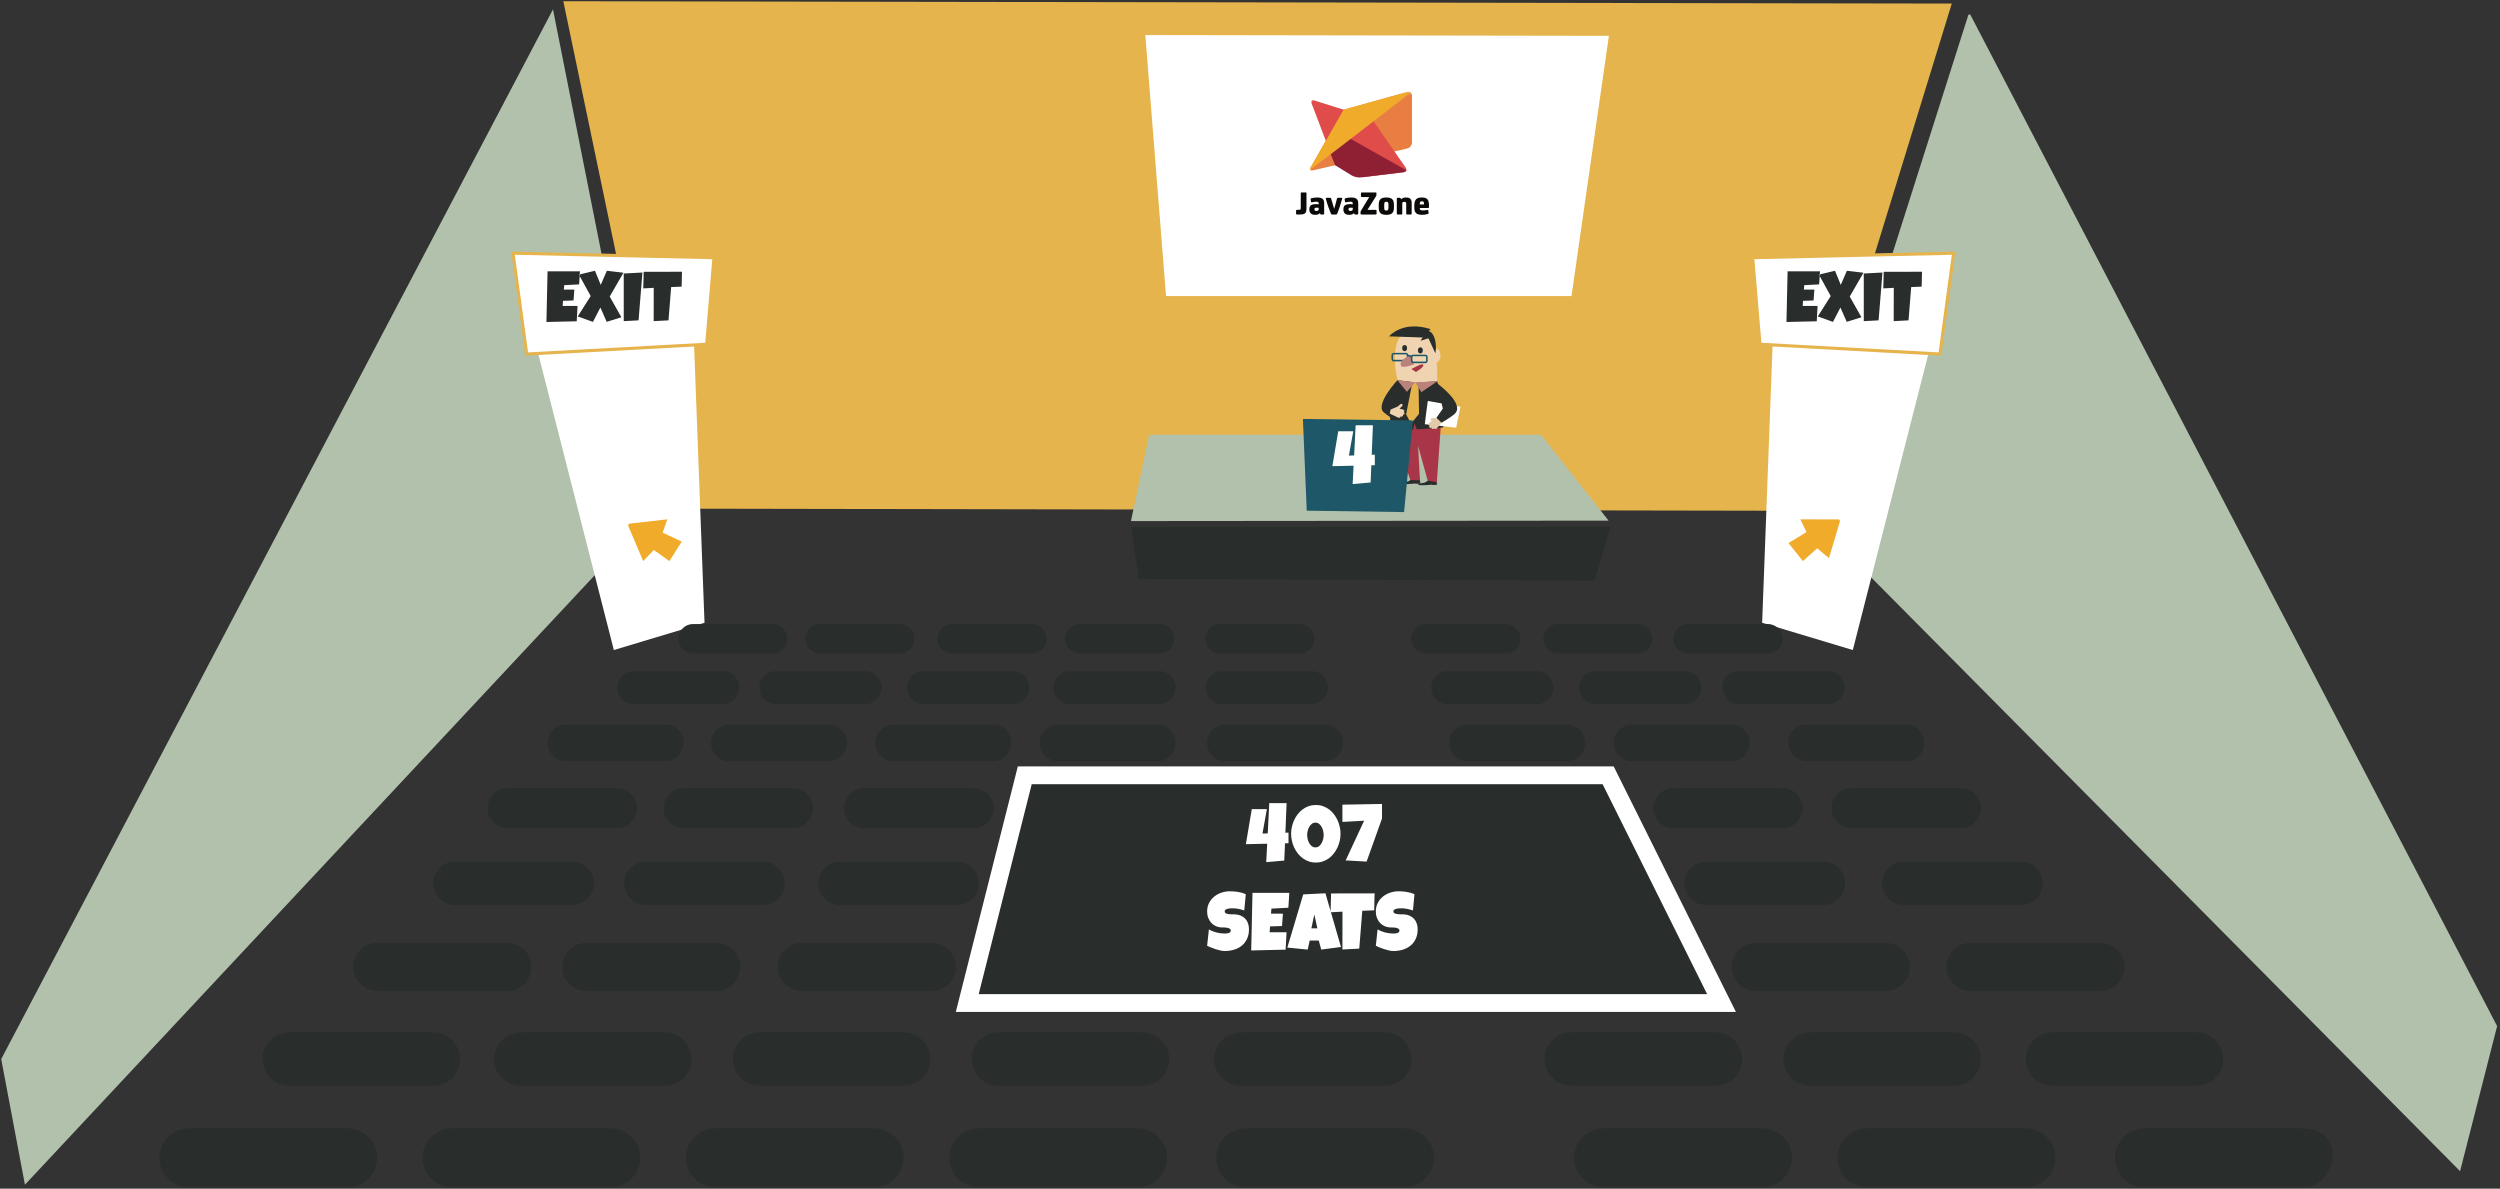 <?xml version="1.0" encoding="UTF-8" standalone="no"?>
<svg width="795px" height="378px" viewBox="0 0 795 378" version="1.1" xmlns="http://www.w3.org/2000/svg" xmlns:xlink="http://www.w3.org/1999/xlink" xmlns:sketch="http://www.bohemiancoding.com/sketch/ns">
    <rect x="0" y="0" width="795" height="378" fill="#333333" stroke="none"/>
    <!-- Generator: Sketch 3.3.3 (12072) - http://www.bohemiancoding.com/sketch -->
    <title>Salillustrasjoner</title>
    <desc>Created with Sketch.</desc>
    <defs>
        <path id="path-1" d="M0.153,39.314 L42.416,39.314 L42.416,0.199 L0.153,0.199 L0.153,39.314 Z"></path>
        <path id="path-3" d="M0.153,39.314 L42.416,39.314 L42.416,0.199 L0.153,0.199 L0.153,39.314 Z"></path>
    </defs>
    <g id="Page-4" stroke="none" stroke-width="1" fill="none" fill-rule="evenodd" sketch:type="MSPage">
        <g id="Salillustrasjoner" sketch:type="MSLayerGroup" transform="translate(-113, -36)">
            <g id="Group-521" sketch:type="MSShapeGroup">
                <path d="M113.386,372.781 L288.846,38.993 L320.651,199.106 L120.929,412.737 L113.386,372.781 Z" id="Fill-518" fill="#B2C1AC"></path>
                <path d="M292.136,36.394 L325.801,197.746 L684.068,198.426 L733.665,37.134 L292.136,36.394 Z" id="Fill-520" fill="#E5B44D"></path>
            </g>
            <g id="Group-551" sketch:type="MSShapeGroup">
                <path d="M738.9,40.853 L688.361,199.783 L895.306,408.435 L907.086,362.304 L739.637,40.81 C739.5,40.476 738.992,40.506 738.9,40.853" id="Fill-522" fill="#B2C1AC"></path>
                <path d="M478.413,174.242 L472.65,201.699 L624.524,201.564 L603.039,174.242 L478.413,174.242 Z" id="Fill-524" fill="#B2C1AC"></path>
                <path d="M472.651,203.521 L475.152,220.137 L620.083,220.645 L625.139,203.521 L472.651,203.521 Z" id="Fill-525" fill="#292D2C"></path>
                <path d="M557.625,156.605 C557.625,156.605 550.059,164.671 553.045,167.124 C556.031,169.577 556.158,169.006 556.158,169.006" id="Fill-526" fill="#292D2C"></path>
                <path d="M564.371,188.357 L561.607,188.6 C561.607,188.6 561.137,189.012 560.55,189.166 C559.963,189.32 558.521,189.257 558.669,189.688 C558.816,190.119 561.843,189.858 562.073,189.85 C562.303,189.841 563.056,189.739 563.056,189.739 L563.069,189.845 L564.63,189.804 C564.63,189.804 564.688,188.7 564.371,188.357" id="Fill-527" fill="#292D2C"></path>
                <path d="M569.673,188.73 L567.408,188.552 C567.408,188.552 566.438,189.385 565.851,189.538 C565.264,189.692 563.822,189.63 563.971,190.061 C564.117,190.491 567.144,190.231 567.375,190.222 C567.605,190.214 568.357,190.112 568.357,190.112 L568.37,190.219 L569.933,190.177 C569.933,190.177 569.99,189.072 569.673,188.73" id="Fill-528" fill="#292D2C"></path>
                <path d="M563.938,177.746 L567.007,188.825 L569.905,189.407 L571.231,170.802 L561.541,169.817 L556.039,172.034 L561.474,188.631 L564.556,188.769 L563.938,177.746 Z" id="Fill-529" fill="#A83548"></path>
                <path d="M571.92,171.937 C572.255,169.229 572.393,163.942 570.007,157.253 C566.493,147.399 557.565,157.048 557.565,157.048 C557.565,157.048 555.135,163.247 555.054,167.928 C555.018,169.989 555.22,171.763 555.458,173.103 L571.92,171.937 Z" id="Fill-530" fill="#292D2C"></path>
                <path d="M562.28,156.924 L560.145,167.763 L561.705,170.72 L564.251,167.599 L564.086,156.76 L562.28,156.924 Z" id="Fill-531" fill="#E5B44D"></path>
                <path d="M557.422,156.906 L563.323,157.644 L570.019,157.268 C570.019,157.268 571.094,139.844 562.293,140.829 C553.492,141.815 557.422,156.906 557.422,156.906" id="Fill-532" fill="#F0D4B1"></path>
                <path d="M571.067,149.041 C571.067,150.22 570.497,151.176 569.794,151.176 C569.091,151.176 568.522,150.22 568.522,149.041 C568.522,147.862 569.091,146.906 569.794,146.906 C570.497,146.906 571.067,147.862 571.067,149.041" id="Fill-533" fill="#F0D4B1"></path>
                <path d="M565.595,143.33 L554.706,142.963 C554.706,142.963 558.995,137.791 567.919,140.662" id="Fill-534" fill="#292D2C"></path>
                <path d="M556.205,148.7 C556.083,148.7 555.986,148.798 555.986,148.919 L555.986,150.205 C555.986,150.326 556.083,150.424 556.205,150.424 L560.119,150.424 C560.24,150.424 560.337,150.326 560.337,150.205 L560.337,148.919 C560.337,148.798 560.24,148.7 560.119,148.7 L556.205,148.7 Z M560.119,150.917 L556.205,150.917 C555.812,150.917 555.492,150.598 555.492,150.205 L555.492,148.919 C555.492,148.527 555.812,148.207 556.205,148.207 L560.119,148.207 C560.51,148.207 560.831,148.527 560.831,148.919 L560.831,150.205 C560.831,150.598 560.51,150.917 560.119,150.917 L560.119,150.917 Z" id="Fill-535" fill="#1D5768"></path>
                <path d="M561.528,148.987 C561.528,148.987 557.723,150.341 558.49,152.272 C558.888,153.275 562.666,151.907 562.666,151.907" id="Fill-536" fill="#BB817B"></path>
                <path d="M562.363,149.274 C562.242,149.274 562.144,149.372 562.144,149.493 L562.144,150.779 C562.144,150.9 562.242,150.998 562.363,150.998 L566.277,150.998 C566.397,150.998 566.496,150.9 566.496,150.779 L566.496,149.493 C566.496,149.372 566.397,149.274 566.277,149.274 L562.363,149.274 Z M566.277,151.491 L562.363,151.491 C561.97,151.491 561.651,151.172 561.651,150.779 L561.651,149.493 C561.651,149.101 561.97,148.781 562.363,148.781 L566.277,148.781 C566.669,148.781 566.989,149.101 566.989,149.493 L566.989,150.779 C566.989,151.172 566.669,151.491 566.277,151.491 L566.277,151.491 Z" id="Fill-537" fill="#1D5768"></path>
                <path d="M561.978,149.629 L560.5,149.219 L560.632,148.744 L562.11,149.154 L561.978,149.629 Z" id="Fill-538" fill="#1D5768"></path>
                <path d="M561.802,153.367 C561.802,153.367 565.458,151.222 565.622,152.043 C565.786,152.864 563.268,154.288 563.268,154.288" id="Fill-539" fill="#A83548"></path>
                <path d="M557.372,156.881 L560.392,160.62 L563.02,157.581 L557.372,156.881 Z" id="Fill-540" fill="#BB817B"></path>
                <path d="M563.019,157.581 L564.99,160.701 L570.082,157.253 L563.019,157.581 Z" id="Fill-541" fill="#BB817B"></path>
                <path d="M559.303,167.043 L559.288,167.039 C559.418,166.994 559.521,166.898 559.559,166.767 C559.625,166.544 559.471,166.309 559.216,166.243 L558.053,165.944 C558.1,165.898 558.145,165.835 558.215,165.773 L558.885,165.163 C559.058,165.005 559.072,164.735 558.913,164.562 C558.755,164.388 558.486,164.375 558.312,164.533 L557.514,165.26 L555.301,166.204 C555.269,166.207 555.239,166.213 555.21,166.221 L554.941,167.528 L557.609,168.797 L557.845,168.843 C558.071,168.902 558.307,168.768 558.371,168.544 C558.384,168.504 558.386,168.463 558.386,168.423 L558.569,168.471 C558.824,168.537 559.083,168.409 559.149,168.185 C559.182,168.07 559.157,167.953 559.091,167.857 C559.337,167.909 559.582,167.784 559.645,167.567 C559.711,167.343 559.558,167.109 559.303,167.043" id="Fill-542" fill="#F0D4B1"></path>
                <path d="M567.043,163.502 C567.043,163.502 566.028,170.908 566.087,170.908 C566.745,170.908 576.051,172.021 576.051,172.021 L577.436,165.354 L567.043,163.502 Z" id="Fill-543" fill="#FFFFFF"></path>
                <path d="M569.739,172.335 C569.561,172.485 569.29,172.465 569.135,172.291 C569.106,172.26 569.087,172.225 569.07,172.188 L568.925,172.31 C568.723,172.479 568.434,172.474 568.279,172.3 C568.2,172.211 568.171,172.094 568.19,171.979 C567.99,172.132 567.714,172.125 567.564,171.956 C567.409,171.782 567.448,171.504 567.65,171.335 L567.661,171.326 C567.524,171.34 567.389,171.298 567.299,171.196 C567.145,171.023 567.182,170.745 567.384,170.575 L568.305,169.806 C568.144,169.79 568.008,169.693 567.959,169.539 C567.891,169.314 568.034,169.058 568.278,168.965 L570.904,168.859 C570.934,168.847 570.963,168.84 570.993,168.835 L571.797,169.901 L569.932,172.192 L569.739,172.335 Z" id="Fill-544" fill="#E2CBA8"></path>
                <path d="M569.917,157.828 C569.917,157.828 579.066,164.443 575.584,167.609 C574.27,168.803 571.403,170.416 571.403,170.416 L569.79,168.863 L571.821,165.936 L569.917,157.828 Z" id="Fill-545" fill="#292D2C"></path>
                <path d="M562.255,173.017 L562.82,170.577 L563.602,172.757 L562.255,173.017 Z" id="Fill-546" fill="#A83548"></path>
                <path d="M560.429,146.918 C560.429,147.336 560.09,147.676 559.671,147.676 C559.253,147.676 558.914,147.336 558.914,146.918 L558.914,146.483 C558.914,146.065 559.253,145.726 559.671,145.726 C560.09,145.726 560.429,146.065 560.429,146.483 L560.429,146.918 Z" id="Fill-547" fill="#292D2C"></path>
                <path d="M565.434,147.641 C565.434,148.059 565.094,148.399 564.676,148.399 C564.258,148.399 563.918,148.059 563.918,147.641 L563.918,147.206 C563.918,146.788 564.258,146.449 564.676,146.449 C565.094,146.449 565.434,146.788 565.434,147.206 L565.434,147.641 Z" id="Fill-548" fill="#292D2C"></path>
                <path d="M569.625,146.448 C569.625,143.707 568.59,141.465 567.278,141.28 C567.028,141.057 566.859,140.949 566.859,140.949 L566.595,141.375 C566.28,141.508 565.986,141.759 565.726,142.107 L565.996,142.339 L564.746,144.355 L567.24,143.574 L569.448,148.356 C569.562,147.765 569.625,147.122 569.625,146.448" id="Fill-549" fill="#292D2C"></path>
                <path d="M528.541,198.396 L527.323,169.219 L562.283,169.702 L559.498,198.846 L528.541,198.396 Z" id="Fill-550" fill="#1D5768"></path>
            </g>
            <path d="M477.212,47.15 L624.633,47.393 L612.731,130.153 L483.8,130.153 L477.212,47.15 Z" id="Fill-553" fill="#FFFFFF" sketch:type="MSShapeGroup"></path>
            <g id="Group-557" transform="translate(525, 65)">
                <mask id="mask-2" sketch:name="Clip 556" fill="white">
                    <use xlink:href="#path-1"></use>
                </mask>
                <g id="Clip-556"></g>
                <path d="M5.576,25.164 C4.735,25.359 4.401,24.91 4.829,24.161 L15.258,5.892 L35.504,0.254 C36.336,0.022 37.01,0.535 37.01,1.398 L37.01,16.307 C37.01,17.17 36.329,18.028 35.488,18.223 L5.576,25.164 Z" id="Fill-555" fill="#E87E41" sketch:type="MSShapeGroup" mask="url(#mask-2)"></path>
            </g>
            <path d="M531.054,67.977 C530.231,67.717 529.813,68.161 530.119,68.967 L536.925,86.873 L546.355,92.341 L558.981,90.803 L559.34,90.76 C560.197,90.655 560.492,89.996 560,89.287 L549.169,73.696 L531.054,67.977 Z" id="Fill-558" fill="#DF4C49" sketch:type="MSShapeGroup"></path>
            <g id="Group-563" transform="translate(525, 65)">
                <mask id="mask-4" sketch:name="Clip 561" fill="white">
                    <use xlink:href="#path-3"></use>
                </mask>
                <g id="Clip-561"></g>
                <path d="M10.414,18.018 L12.55,23.539 L17.852,26.79 C18.588,27.241 19.879,27.524 20.736,27.422 C20.736,27.422 33.651,25.883 34.277,25.778 C34.902,25.674 35.11,25.466 35.214,25.153 L14.738,13.591 L10.414,18.018 Z" id="Fill-560" fill="#8F2034" sketch:type="MSShapeGroup" mask="url(#mask-4)"></path>
                <path d="M36.569,0.414 C34.107,2.42 4.891,24.945 4.683,24.945 C4.526,24.633 4.839,24.112 4.839,24.112 L15.251,5.892 L35.475,0.258 C35.475,0.258 36.1,0.049 36.569,0.414" id="Fill-562" fill="#F0AB2B" sketch:type="MSShapeGroup" mask="url(#mask-4)"></path>
            </g>
            <g id="Group-573" fill="#0C0A09" sketch:type="MSShapeGroup">
                <path d="M528.462,101.905 C528.462,103.033 528.386,103.565 527.919,103.891 C527.507,104.184 526.954,104.216 526.216,104.216 L525.511,104.216 C525.25,104.216 525.153,104.14 525.153,103.847 L525.153,103.109 C525.153,102.784 525.25,102.719 525.532,102.719 L526.053,102.719 C526.249,102.719 526.433,102.719 526.531,102.621 C526.639,102.513 526.639,102.372 526.639,101.851 L526.639,97.532 C526.639,97.229 526.693,97.196 527.03,97.196 L528.093,97.196 C528.429,97.196 528.462,97.229 528.462,97.532 L528.462,101.905 Z" id="Fill-564"></path>
                <path d="M532.347,102.079 C532.228,102.057 531.978,102.046 531.826,102.046 L531.707,102.046 C531.208,102.046 531.002,102.133 531.002,102.535 L531.002,102.578 C531.002,102.98 531.229,103.077 531.609,103.077 L531.685,103.077 C531.935,103.077 532.097,103.001 532.195,102.915 C532.314,102.806 532.347,102.676 532.347,102.383 L532.347,102.079 Z M532.716,103.772 C532.499,104.097 531.978,104.314 531.295,104.314 L531.132,104.314 C530.047,104.314 529.374,103.739 529.374,102.643 L529.374,102.524 C529.374,101.309 530.058,100.918 531.512,100.918 L531.588,100.918 C531.87,100.918 532.184,100.94 532.347,100.961 L532.347,100.734 C532.347,100.517 532.314,100.365 532.163,100.256 C532.032,100.169 531.87,100.137 531.512,100.137 C531.132,100.137 530.676,100.213 530.253,100.321 C529.982,100.386 529.917,100.3 529.884,100.115 L529.797,99.54 C529.786,99.464 529.776,99.366 529.776,99.323 C529.776,99.182 529.819,99.106 530.036,99.041 C530.492,98.911 531.154,98.802 531.891,98.802 C532.759,98.802 533.324,98.976 533.671,99.334 C533.953,99.627 534.083,100.05 534.083,100.69 L534.083,103.913 C534.083,104.13 533.996,104.217 533.714,104.217 L533.204,104.217 C532.955,104.217 532.868,104.162 532.803,103.967 L532.738,103.772 L532.716,103.772 Z" id="Fill-566"></path>
                <path d="M538.217,103.999 C538.152,104.14 538.065,104.216 537.837,104.216 L536.655,104.216 C536.438,104.216 536.329,104.162 536.253,103.988 C535.765,102.86 534.984,100.722 534.626,99.214 C534.571,98.986 534.68,98.899 534.929,98.899 L535.938,98.899 C536.177,98.899 536.253,98.932 536.307,99.149 C536.6,100.267 537.023,101.71 537.24,102.35 L537.284,102.35 C537.501,101.688 537.891,100.277 538.141,99.192 C538.195,98.954 538.26,98.899 538.499,98.899 L539.53,98.899 C539.779,98.899 539.877,98.986 539.812,99.214 C539.421,100.657 538.705,102.86 538.217,103.999" id="Fill-567"></path>
                <path d="M543.176,102.079 C543.057,102.057 542.807,102.046 542.655,102.046 L542.536,102.046 C542.037,102.046 541.831,102.133 541.831,102.535 L541.831,102.578 C541.831,102.98 542.058,103.077 542.438,103.077 L542.514,103.077 C542.764,103.077 542.926,103.001 543.024,102.915 C543.143,102.806 543.176,102.676 543.176,102.383 L543.176,102.079 Z M543.545,103.772 C543.328,104.097 542.807,104.314 542.124,104.314 L541.961,104.314 C540.876,104.314 540.203,103.739 540.203,102.643 L540.203,102.524 C540.203,101.309 540.887,100.918 542.341,100.918 L542.417,100.918 C542.699,100.918 543.013,100.94 543.176,100.961 L543.176,100.734 C543.176,100.517 543.143,100.365 542.992,100.256 C542.861,100.169 542.699,100.137 542.341,100.137 C541.961,100.137 541.505,100.213 541.082,100.321 C540.811,100.386 540.746,100.3 540.713,100.115 L540.626,99.54 C540.615,99.464 540.605,99.366 540.605,99.323 C540.605,99.182 540.648,99.106 540.865,99.041 C541.321,98.911 541.982,98.802 542.72,98.802 C543.588,98.802 544.153,98.976 544.5,99.334 C544.782,99.627 544.912,100.05 544.912,100.69 L544.912,103.913 C544.912,104.13 544.825,104.217 544.543,104.217 L544.033,104.217 C543.784,104.217 543.697,104.162 543.632,103.967 L543.567,103.772 L543.545,103.772 Z" id="Fill-568"></path>
                <path d="M550.37,102.74 C550.663,102.74 550.75,102.817 550.75,103.088 L550.75,103.868 C550.75,104.162 550.663,104.216 550.37,104.216 L546.062,104.216 C545.726,104.216 545.65,104.129 545.65,103.847 L545.65,103.522 C545.65,103.284 545.683,103.186 545.824,102.957 L548.406,98.671 L546.16,98.671 C545.867,98.671 545.78,98.596 545.78,98.335 L545.78,97.543 C545.78,97.261 545.867,97.197 546.16,97.197 L550.37,97.197 C550.63,97.197 550.717,97.251 550.717,97.51 L550.717,97.879 C550.717,98.108 550.674,98.237 550.5,98.519 L547.853,102.74 L550.37,102.74 Z" id="Fill-569"></path>
                <path d="M553.18,101.981 C553.18,102.458 553.213,102.643 553.375,102.806 C553.473,102.903 553.614,102.958 553.831,102.958 L553.874,102.958 C554.091,102.958 554.232,102.903 554.33,102.806 C554.493,102.643 554.525,102.458 554.525,101.981 L554.525,101.135 C554.525,100.657 554.493,100.473 554.33,100.31 C554.232,100.212 554.091,100.158 553.874,100.158 L553.831,100.158 C553.614,100.158 553.473,100.212 553.375,100.31 C553.213,100.473 553.18,100.657 553.18,101.135 L553.18,101.981 Z M556.272,101.905 C556.272,103.012 556.045,103.533 555.589,103.891 C555.274,104.14 554.688,104.314 553.918,104.314 L553.788,104.314 C553.017,104.314 552.431,104.14 552.117,103.891 C551.661,103.533 551.433,103.012 551.433,101.905 L551.433,101.211 C551.433,100.104 551.661,99.583 552.117,99.225 C552.431,98.975 553.017,98.802 553.788,98.802 L553.918,98.802 C554.688,98.802 555.274,98.975 555.589,99.225 C556.045,99.583 556.272,100.093 556.272,101.2 L556.272,101.905 Z" id="Fill-570"></path>
                <path d="M560.135,98.802 C560.775,98.802 561.231,98.954 561.513,99.247 C561.806,99.551 561.914,99.952 561.914,100.679 L561.914,103.902 C561.914,104.108 561.838,104.216 561.546,104.216 L560.547,104.216 C560.254,104.216 560.178,104.108 560.178,103.902 L560.178,100.831 C560.178,100.582 560.146,100.43 560.059,100.332 C559.972,100.234 559.799,100.191 559.582,100.191 L559.516,100.191 C559.299,100.191 559.126,100.234 559.039,100.332 C558.952,100.43 558.92,100.571 558.92,100.831 L558.92,103.902 C558.92,104.108 558.844,104.216 558.551,104.216 L557.553,104.216 C557.26,104.216 557.184,104.108 557.184,103.902 L557.184,99.204 C557.184,98.987 557.271,98.9 557.553,98.9 L558.063,98.9 C558.312,98.9 558.399,98.943 558.464,99.149 L558.529,99.355 L558.562,99.355 C558.909,98.987 559.408,98.802 560.048,98.802 L560.135,98.802 Z" id="Fill-571"></path>
                <path d="M565.691,101.026 C565.788,101.026 565.821,100.983 565.821,100.885 L565.821,100.711 C565.821,100.494 565.788,100.332 565.712,100.212 C565.615,100.071 565.452,100.017 565.213,100.017 L565.115,100.017 C564.92,100.017 564.758,100.06 564.659,100.169 C564.552,100.288 564.496,100.473 564.496,100.755 L564.496,101.026 L565.691,101.026 Z M565.625,102.914 C565.972,102.914 566.505,102.838 566.775,102.773 C566.83,102.762 566.905,102.74 566.981,102.74 C567.08,102.74 567.155,102.816 567.177,102.925 L567.264,103.467 C567.285,103.576 567.308,103.684 567.308,103.76 C567.308,103.901 567.253,103.977 567.025,104.053 C566.591,104.205 565.918,104.314 565.386,104.314 L565.181,104.314 C564.323,104.314 563.662,104.129 563.293,103.76 C562.859,103.326 562.75,102.773 562.75,101.894 L562.75,101.286 C562.75,100.201 563.033,99.615 563.402,99.29 C563.76,98.975 564.323,98.802 565.105,98.802 L565.256,98.802 C566.038,98.802 566.601,99.019 566.894,99.344 C567.274,99.767 567.415,100.353 567.415,101.286 L567.415,101.851 C567.415,102.079 567.318,102.154 567.101,102.154 L564.496,102.154 L564.496,102.241 C564.496,102.751 564.746,102.914 565.505,102.914 L565.625,102.914 Z" id="Fill-572"></path>
            </g>
            <g id="Group-583" transform="translate(276, 116)" sketch:type="MSShapeGroup">
                <path d="M450.939,29.738 L400.957,22.562 L397.361,118.037 L426.196,126.713 L450.939,29.738 Z" id="Fill-574" fill="#FFFFFF"></path>
                <path d="M394.352,1.937 L396.667,29.471 L453.912,32.587 L458.255,0.51 L394.352,1.937 Z" id="Fill-576" fill="#FFFFFF"></path>
                <path d="M394.352,1.937 L396.667,29.471 L453.912,32.587 L458.255,0.51 L394.352,1.937 L394.352,1.937 Z" id="Stroke-577" stroke="#E5B44D"></path>
                <path d="M418.613,97.49 L422.146,85.649 L421.767,85.175 L409.514,85.146 L411.45,89.203 L405.734,92.686 L410.322,98.427 L414.866,94.352 L418.613,97.49 Z" id="Fill-578" fill="#F0AB2B"></path>
                <path d="M7.458,29.738 L57.44,22.562 L61.036,118.037 L32.201,126.713 L7.458,29.738 Z" id="Fill-579" fill="#FFFFFF"></path>
                <path d="M64.045,1.937 L61.73,29.471 L4.485,32.587 L0.142,0.51 L64.045,1.937 Z" id="Fill-580" fill="#FFFFFF"></path>
                <path d="M64.045,1.937 L61.73,29.471 L4.485,32.587 L0.142,0.51 L64.045,1.937 L64.045,1.937 Z" id="Stroke-581" stroke="#E5B44D"></path>
                <path d="M41.53,98.423 L36.706,87.047 L37.029,86.534 L49.204,85.146 L47.729,89.392 L53.797,92.22 L49.874,98.435 L44.906,94.889 L41.53,98.423 Z" id="Fill-582" fill="#F0AB2B"></path>
                <path d="M21.421,6.281 C21.376,6.981 21.335,7.674 21.298,8.359 C21.261,9.044 21.212,9.736 21.153,10.436 L16.417,10.682 L16.305,12.089 L19.634,12.089 L19.388,15.552 L16.037,15.664 L15.925,17.295 L18.695,17.295 L20.661,17.295 C20.617,18.114 20.57,18.927 20.522,19.735 C20.473,20.543 20.43,21.353 20.393,22.165 L10.765,22.388 L11.122,6.281 L21.421,6.281 Z M35.249,6.728 L30.893,14.301 L34.601,20.891 L29.932,22.343 L27.922,17.786 L25.554,22.366 L20.728,20.623 L24.839,14.145 L21.086,7.331 L26.201,6.102 L28.033,10.593 L29.977,6.102 L35.249,6.728 Z M41.292,6.661 L40.063,21.874 L35.35,22.12 L35.35,6.974 L41.292,6.661 Z M53.869,6.415 L53.757,11.151 L50.429,11.285 L49.58,21.874 L44.866,22.12 L44.889,11.531 L41.56,11.71 L41.694,6.438 L53.869,6.415 Z" id="EXIT" fill="#292D2C"></path>
                <path d="M415.752,6.281 C415.707,6.981 415.667,7.674 415.629,8.359 C415.592,9.044 415.544,9.736 415.484,10.436 L410.748,10.682 L410.636,12.089 L413.965,12.089 L413.719,15.552 L410.368,15.664 L410.257,17.295 L413.027,17.295 L414.993,17.295 C414.948,18.114 414.901,18.927 414.853,19.735 C414.805,20.543 414.762,21.353 414.725,22.165 L405.096,22.388 L405.454,6.281 L415.752,6.281 Z M429.58,6.728 L425.224,14.301 L428.932,20.891 L424.264,22.343 L422.253,17.786 L419.885,22.366 L415.06,20.623 L419.17,14.145 L415.417,7.331 L420.533,6.102 L422.365,10.593 L424.308,6.102 L429.58,6.728 Z M435.623,6.661 L434.394,21.874 L429.681,22.12 L429.681,6.974 L435.623,6.661 Z M448.2,6.415 L448.089,11.151 L444.76,11.285 L443.911,21.874 L439.197,22.12 L439.22,11.531 L435.891,11.71 L436.025,6.438 L448.2,6.415 Z" id="EXIT" fill="#292D2C"></path>
            </g>
            <g id="Group-649" fill="#292D2C" sketch:type="MSShapeGroup">
                <path d="M307.246,413.535 L256.689,413.535 C251.526,413.535 247.34,409.349 247.34,404.186 L247.34,404.186 C247.34,399.022 251.526,394.836 256.689,394.836 L307.246,394.836 C312.409,394.836 316.595,399.022 316.595,404.186 L316.595,404.186 C316.595,409.349 312.409,413.535 307.246,413.535" id="Fill-584"></path>
                <path d="M391.014,413.535 L340.457,413.535 C335.294,413.535 331.108,409.349 331.108,404.186 L331.108,404.186 C331.108,399.022 335.294,394.836 340.457,394.836 L391.014,394.836 C396.178,394.836 400.363,399.022 400.363,404.186 L400.363,404.186 C400.363,409.349 396.178,413.535 391.014,413.535" id="Fill-586"></path>
                <path d="M474.782,413.535 L424.225,413.535 C419.061,413.535 414.876,409.349 414.876,404.186 L414.876,404.186 C414.876,399.022 419.061,394.836 424.225,394.836 L474.782,394.836 C479.945,394.836 484.131,399.022 484.131,404.186 L484.131,404.186 C484.131,409.349 479.945,413.535 474.782,413.535" id="Fill-587"></path>
                <path d="M559.654,413.535 L509.097,413.535 C503.934,413.535 499.748,409.349 499.748,404.186 L499.748,404.186 C499.748,399.022 503.934,394.836 509.097,394.836 L559.654,394.836 C564.818,394.836 569.003,399.022 569.003,404.186 L569.003,404.186 C569.003,409.349 564.818,413.535 559.654,413.535" id="Fill-588"></path>
                <path d="M673.48,413.535 L622.923,413.535 C617.759,413.535 613.574,409.349 613.574,404.186 L613.574,404.186 C613.574,399.022 617.759,394.836 622.923,394.836 L673.48,394.836 C678.644,394.836 682.829,399.022 682.829,404.186 L682.829,404.186 C682.829,409.349 678.644,413.535 673.48,413.535" id="Fill-589"></path>
                <path d="M757.248,413.535 L706.691,413.535 C701.528,413.535 697.342,409.349 697.342,404.186 L697.342,404.186 C697.342,399.022 701.528,394.836 706.691,394.836 L757.248,394.836 C762.412,394.836 766.597,399.022 766.597,404.186 L766.597,404.186 C766.597,409.349 762.412,413.535 757.248,413.535" id="Fill-590"></path>
                <path d="M324.424,381.258 L278.583,381.258 C273.902,381.258 270.106,377.463 270.106,372.781 L270.106,372.781 C270.106,368.099 273.902,364.304 278.583,364.304 L324.424,364.304 C329.106,364.304 332.901,368.099 332.901,372.781 L332.901,372.781 C332.901,377.463 329.106,381.258 324.424,381.258" id="Fill-591"></path>
                <path d="M400.377,381.258 L354.536,381.258 C349.856,381.258 346.06,377.463 346.06,372.781 L346.06,372.781 C346.06,368.099 349.856,364.304 354.536,364.304 L400.377,364.304 C405.06,364.304 408.854,368.099 408.854,372.781 L408.854,372.781 C408.854,377.463 405.06,381.258 400.377,381.258" id="Fill-592"></path>
                <path d="M476.331,381.258 L430.49,381.258 C425.808,381.258 422.013,377.463 422.013,372.781 L422.013,372.781 C422.013,368.099 425.808,364.304 430.49,364.304 L476.331,364.304 C481.013,364.304 484.808,368.099 484.808,372.781 L484.808,372.781 C484.808,377.463 481.013,381.258 476.331,381.258" id="Fill-593"></path>
                <path d="M553.388,381.258 L507.547,381.258 C502.866,381.258 499.07,377.463 499.07,372.781 L499.07,372.781 C499.07,368.099 502.866,364.304 507.547,364.304 L553.388,364.304 C558.07,364.304 561.865,368.099 561.865,372.781 L561.865,372.781 C561.865,377.463 558.07,381.258 553.388,381.258" id="Fill-594"></path>
                <path d="M658.488,381.258 L612.647,381.258 C607.966,381.258 604.17,377.463 604.17,372.781 L604.17,372.781 C604.17,368.099 607.966,364.304 612.647,364.304 L658.488,364.304 C663.17,364.304 666.965,368.099 666.965,372.781 L666.965,372.781 C666.965,377.463 663.17,381.258 658.488,381.258" id="Fill-595"></path>
                <path d="M734.441,381.258 L688.6,381.258 C683.918,381.258 680.123,377.463 680.123,372.781 L680.123,372.781 C680.123,368.099 683.918,364.304 688.6,364.304 L734.441,364.304 C739.123,364.304 742.918,368.099 742.918,372.781 L742.918,372.781 C742.918,377.463 739.123,381.258 734.441,381.258" id="Fill-596"></path>
                <path d="M340.796,351.123 L299.45,351.123 C295.227,351.123 291.804,347.7 291.804,343.477 L291.804,343.477 C291.804,339.254 295.227,335.831 299.45,335.831 L340.796,335.831 C345.019,335.831 348.442,339.254 348.442,343.477 L348.442,343.477 C348.442,347.7 345.019,351.123 340.796,351.123" id="Fill-597"></path>
                <path d="M409.301,351.123 L367.955,351.123 C363.732,351.123 360.309,347.7 360.309,343.477 L360.309,343.477 C360.309,339.254 363.732,335.831 367.955,335.831 L409.301,335.831 C413.524,335.831 416.947,339.254 416.947,343.477 L416.947,343.477 C416.947,347.7 413.524,351.123 409.301,351.123" id="Fill-598"></path>
                <path d="M477.807,351.123 L436.461,351.123 C432.238,351.123 428.815,347.7 428.815,343.477 L428.815,343.477 C428.815,339.254 432.238,335.831 436.461,335.831 L477.807,335.831 C482.03,335.831 485.453,339.254 485.453,343.477 L485.453,343.477 C485.453,347.7 482.03,351.123 477.807,351.123" id="Fill-599"></path>
                <path d="M547.417,351.123 L506.071,351.123 C501.848,351.123 498.425,347.7 498.425,343.477 L498.425,343.477 C498.425,339.254 501.848,335.831 506.071,335.831 L547.417,335.831 C551.64,335.831 555.063,339.254 555.063,343.477 L555.063,343.477 C555.063,347.7 551.64,351.123 547.417,351.123" id="Fill-600"></path>
                <path d="M644.157,351.123 L602.811,351.123 C598.588,351.123 595.165,347.7 595.165,343.477 L595.165,343.477 C595.165,339.254 598.588,335.831 602.811,335.831 L644.157,335.831 C648.38,335.831 651.803,339.254 651.803,343.477 L651.803,343.477 C651.803,347.7 648.38,351.123 644.157,351.123" id="Fill-601"></path>
                <path d="M712.663,351.123 L671.317,351.123 C667.094,351.123 663.671,347.7 663.671,343.477 L663.671,343.477 C663.671,339.254 667.094,335.831 671.317,335.831 L712.663,335.831 C716.886,335.831 720.309,339.254 720.309,343.477 L720.309,343.477 C720.309,347.7 716.886,351.123 712.663,351.123" id="Fill-602"></path>
                <path d="M365.118,299.416 L330.45,299.416 C326.909,299.416 324.039,296.546 324.039,293.005 L324.039,293.005 C324.039,289.464 326.909,286.594 330.45,286.594 L365.118,286.594 C368.659,286.594 371.529,289.464 371.529,293.005 L371.529,293.005 C371.529,296.546 368.659,299.416 365.118,299.416" id="Fill-603"></path>
                <path d="M422.559,299.416 L387.891,299.416 C384.35,299.416 381.48,296.546 381.48,293.005 L381.48,293.005 C381.48,289.464 384.35,286.594 387.891,286.594 L422.559,286.594 C426.1,286.594 428.97,289.464 428.97,293.005 L428.97,293.005 C428.97,296.546 426.1,299.416 422.559,299.416" id="Fill-604"></path>
                <path d="M480.001,299.416 L445.333,299.416 C441.792,299.416 438.922,296.546 438.922,293.005 L438.922,293.005 C438.922,289.464 441.792,286.594 445.333,286.594 L480.001,286.594 C483.542,286.594 486.412,289.464 486.412,293.005 L486.412,293.005 C486.412,296.546 483.542,299.416 480.001,299.416" id="Fill-605"></path>
                <path d="M538.546,299.416 L503.878,299.416 C500.337,299.416 497.467,296.546 497.467,293.005 L497.467,293.005 C497.467,289.464 500.337,286.594 503.878,286.594 L538.546,286.594 C542.087,286.594 544.957,289.464 544.957,293.005 L544.957,293.005 C544.957,296.546 542.087,299.416 538.546,299.416" id="Fill-606"></path>
                <path d="M622.397,299.416 L587.729,299.416 C584.188,299.416 581.318,296.546 581.318,293.005 L581.318,293.005 C581.318,289.464 584.188,286.594 587.729,286.594 L622.397,286.594 C625.938,286.594 628.808,289.464 628.808,293.005 L628.808,293.005 C628.808,296.546 625.938,299.416 622.397,299.416" id="Fill-607"></path>
                <path d="M679.838,299.416 L645.17,299.416 C641.629,299.416 638.759,296.546 638.759,293.005 L638.759,293.005 C638.759,289.464 641.629,286.594 645.17,286.594 L679.838,286.594 C683.379,286.594 686.249,289.464 686.249,293.005 L686.249,293.005 C686.249,296.546 683.379,299.416 679.838,299.416" id="Fill-608"></path>
                <path d="M355.642,323.795 L318.372,323.795 C314.566,323.795 311.48,320.709 311.48,316.903 L311.48,316.903 C311.48,313.096 314.566,310.011 318.372,310.011 L355.642,310.011 C359.448,310.011 362.534,313.096 362.534,316.903 L362.534,316.903 C362.534,320.709 359.448,323.795 355.642,323.795" id="Fill-609"></path>
                <path d="M417.394,323.795 L380.124,323.795 C376.318,323.795 373.232,320.709 373.232,316.903 L373.232,316.903 C373.232,313.096 376.318,310.011 380.124,310.011 L417.394,310.011 C421.2,310.011 424.286,313.096 424.286,316.903 L424.286,316.903 C424.286,320.709 421.2,323.795 417.394,323.795" id="Fill-610"></path>
                <path d="M479.146,323.795 L441.876,323.795 C438.07,323.795 434.984,320.709 434.984,316.903 L434.984,316.903 C434.984,313.096 438.07,310.011 441.876,310.011 L479.146,310.011 C482.952,310.011 486.038,313.096 486.038,316.903 L486.038,316.903 C486.038,320.709 482.952,323.795 479.146,323.795" id="Fill-611"></path>
                <path d="M542.002,323.795 L504.732,323.795 C500.926,323.795 497.84,320.709 497.84,316.903 L497.84,316.903 C497.84,313.096 500.926,310.011 504.732,310.011 L542.002,310.011 C545.808,310.011 548.894,313.096 548.894,316.903 L548.894,316.903 C548.894,320.709 545.808,323.795 542.002,323.795" id="Fill-612"></path>
                <path d="M631.076,323.795 L593.806,323.795 C590,323.795 586.914,320.709 586.914,316.903 L586.914,316.903 C586.914,313.096 590,310.011 593.806,310.011 L631.076,310.011 C634.882,310.011 637.968,313.096 637.968,316.903 L637.968,316.903 C637.968,320.709 634.882,323.795 631.076,323.795" id="Fill-613"></path>
                <path d="M692.828,323.795 L655.558,323.795 C651.752,323.795 648.666,320.709 648.666,316.903 L648.666,316.903 C648.666,313.096 651.752,310.011 655.558,310.011 L692.828,310.011 C696.634,310.011 699.72,313.096 699.72,316.903 L699.72,316.903 C699.72,320.709 696.634,323.795 692.828,323.795" id="Fill-614"></path>
                <path d="M388.081,259.905 L359.718,259.905 C356.821,259.905 354.473,257.557 354.473,254.66 L354.473,254.66 C354.473,251.763 356.821,249.415 359.718,249.415 L388.081,249.415 C390.978,249.415 393.326,251.763 393.326,254.66 L393.326,254.66 C393.326,257.557 390.978,259.905 388.081,259.905" id="Fill-615"></path>
                <path d="M435.076,259.905 L406.713,259.905 C403.816,259.905 401.468,257.557 401.468,254.66 L401.468,254.66 C401.468,251.763 403.816,249.415 406.713,249.415 L435.076,249.415 C437.973,249.415 440.321,251.763 440.321,254.66 L440.321,254.66 C440.321,257.557 437.973,259.905 435.076,259.905" id="Fill-616"></path>
                <path d="M601.751,259.905 L573.389,259.905 C570.491,259.905 568.144,257.557 568.144,254.66 L568.144,254.66 C568.144,251.763 570.491,249.415 573.389,249.415 L601.751,249.415 C604.649,249.415 606.996,251.763 606.996,254.66 L606.996,254.66 C606.996,257.557 604.649,259.905 601.751,259.905" id="Fill-617"></path>
                <path d="M648.747,259.905 L620.384,259.905 C617.487,259.905 615.139,257.557 615.139,254.66 L615.139,254.66 C615.139,251.763 617.487,249.415 620.384,249.415 L648.747,249.415 C651.644,249.415 653.992,251.763 653.992,254.66 L653.992,254.66 C653.992,257.557 651.644,259.905 648.747,259.905" id="Fill-618"></path>
                <path d="M376.486,278.07 L344.939,278.07 C341.717,278.07 339.105,275.458 339.105,272.236 L339.105,272.236 C339.105,269.014 341.717,266.402 344.939,266.402 L376.486,266.402 C379.708,266.402 382.32,269.014 382.32,272.236 L382.32,272.236 C382.32,275.458 379.708,278.07 376.486,278.07" id="Fill-619"></path>
                <path d="M428.756,278.07 L397.209,278.07 C393.987,278.07 391.375,275.458 391.375,272.236 L391.375,272.236 C391.375,269.014 393.987,266.402 397.209,266.402 L428.756,266.402 C431.978,266.402 434.59,269.014 434.59,272.236 L434.59,272.236 C434.59,275.458 431.978,278.07 428.756,278.07" id="Fill-620"></path>
                <path d="M481.026,278.07 L449.479,278.07 C446.257,278.07 443.645,275.458 443.645,272.236 L443.645,272.236 C443.645,269.014 446.257,266.402 449.479,266.402 L481.026,266.402 C484.248,266.402 486.86,269.014 486.86,272.236 L486.86,272.236 C486.86,275.458 484.248,278.07 481.026,278.07" id="Fill-621"></path>
                <path d="M481.615,259.905 L453.248,259.905 C450.351,259.905 448.003,257.557 448.003,254.661 L448.003,254.658 C448.003,251.762 450.351,249.414 453.248,249.414 L481.615,249.414 C484.512,249.414 486.86,251.762 486.86,254.658 L486.86,254.661 C486.86,257.557 484.512,259.905 481.615,259.905" id="Fill-622"></path>
                <path d="M481.735,243.823 L456.38,243.823 C453.796,243.823 451.702,241.729 451.702,239.146 L451.702,239.129 C451.702,236.546 453.796,234.452 456.38,234.452 L481.735,234.452 C484.317,234.452 486.411,236.546 486.411,239.129 L486.411,239.146 C486.411,241.729 484.317,243.823 481.735,243.823" id="Fill-623"></path>
                <path d="M530.045,259.905 L501.677,259.905 C498.781,259.905 496.433,257.557 496.433,254.661 L496.433,254.658 C496.433,251.762 498.781,249.414 501.677,249.414 L530.045,249.414 C532.941,249.414 535.289,251.762 535.289,254.658 L535.289,254.661 C535.289,257.557 532.941,259.905 530.045,259.905" id="Fill-624"></path>
                <path d="M526.321,243.823 L500.966,243.823 C498.383,243.823 496.289,241.729 496.289,239.146 L496.289,239.129 C496.289,236.546 498.383,234.452 500.966,234.452 L526.321,234.452 C528.904,234.452 530.998,236.546 530.998,239.129 L530.998,239.146 C530.998,241.729 528.904,243.823 526.321,243.823" id="Fill-625"></path>
                <path d="M534.216,278.07 L502.668,278.07 C499.447,278.07 496.834,275.458 496.834,272.236 L496.834,272.236 C496.834,269.014 499.447,266.402 502.668,266.402 L534.216,266.402 C537.438,266.402 540.049,269.014 540.049,272.236 L540.049,272.236 C540.049,275.458 537.438,278.07 534.216,278.07" id="Fill-626"></path>
                <path d="M611.255,278.07 L579.708,278.07 C576.486,278.07 573.874,275.458 573.874,272.236 L573.874,272.236 C573.874,269.014 576.486,266.402 579.708,266.402 L611.255,266.402 C614.477,266.402 617.089,269.014 617.089,272.236 L617.089,272.236 C617.089,275.458 614.477,278.07 611.255,278.07" id="Fill-627"></path>
                <path d="M663.525,278.07 L631.978,278.07 C628.756,278.07 626.144,275.458 626.144,272.236 L626.144,272.236 C626.144,269.014 628.756,266.402 631.978,266.402 L663.525,266.402 C666.747,266.402 669.359,269.014 669.359,272.236 L669.359,272.236 C669.359,275.458 666.747,278.07 663.525,278.07" id="Fill-628"></path>
                <path d="M399.105,243.823 L373.768,243.823 C371.181,243.823 369.083,241.725 369.083,239.138 L369.083,239.138 C369.083,236.55 371.181,234.452 373.768,234.452 L399.105,234.452 C401.693,234.452 403.79,236.55 403.79,239.138 L403.79,239.138 C403.79,241.725 401.693,243.823 399.105,243.823" id="Fill-629"></path>
                <path d="M223.578,413.535 L173.021,413.535 C167.857,413.535 163.672,409.349 163.672,404.186 L163.672,404.186 C163.672,399.022 167.857,394.836 173.021,394.836 L223.578,394.836 C228.741,394.836 232.927,399.022 232.927,404.186 L232.927,404.186 C232.927,409.349 228.741,413.535 223.578,413.535" id="Fill-630"></path>
                <path d="M250.81,381.258 L204.969,381.258 C200.288,381.258 196.492,377.463 196.492,372.781 L196.492,372.781 C196.492,368.099 200.288,364.304 204.969,364.304 L250.81,364.304 C255.492,364.304 259.287,368.099 259.287,372.781 L259.287,372.781 C259.287,377.463 255.492,381.258 250.81,381.258" id="Fill-631"></path>
                <path d="M274.322,351.123 L232.976,351.123 C228.753,351.123 225.33,347.7 225.33,343.477 L225.33,343.477 C225.33,339.254 228.753,335.831 232.976,335.831 L274.322,335.831 C278.545,335.831 281.968,339.254 281.968,343.477 L281.968,343.477 C281.968,347.7 278.545,351.123 274.322,351.123" id="Fill-632"></path>
                <path d="M309.138,299.416 L274.47,299.416 C270.929,299.416 268.059,296.546 268.059,293.005 L268.059,293.005 C268.059,289.464 270.929,286.594 274.47,286.594 L309.138,286.594 C312.679,286.594 315.549,289.464 315.549,293.005 L315.549,293.005 C315.549,296.546 312.679,299.416 309.138,299.416" id="Fill-633"></path>
                <path d="M294.968,323.795 L257.698,323.795 C253.892,323.795 250.806,320.709 250.806,316.903 L250.806,316.903 C250.806,313.096 253.892,310.011 257.698,310.011 L294.968,310.011 C298.774,310.011 301.86,313.096 301.86,316.903 L301.86,316.903 C301.86,320.709 298.774,323.795 294.968,323.795" id="Fill-634"></path>
                <path d="M342.888,259.905 L314.525,259.905 C311.628,259.905 309.28,257.557 309.28,254.66 L309.28,254.66 C309.28,251.763 311.628,249.415 314.525,249.415 L342.888,249.415 C345.785,249.415 348.133,251.763 348.133,254.66 L348.133,254.66 C348.133,257.557 345.785,259.905 342.888,259.905" id="Fill-635"></path>
                <path d="M324.533,278.07 L292.986,278.07 C289.764,278.07 287.152,275.458 287.152,272.236 L287.152,272.236 C287.152,269.014 289.764,266.402 292.986,266.402 L324.533,266.402 C327.755,266.402 330.367,269.014 330.367,272.236 L330.367,272.236 C330.367,275.458 327.755,278.07 324.533,278.07" id="Fill-636"></path>
                <path d="M358.728,243.823 L333.391,243.823 C330.804,243.823 328.706,241.725 328.706,239.138 L328.706,239.138 C328.706,236.55 330.804,234.452 333.391,234.452 L358.728,234.452 C361.316,234.452 363.413,236.55 363.413,239.138 L363.413,239.138 C363.413,241.725 361.316,243.823 358.728,243.823" id="Fill-637"></path>
                <path d="M441.085,243.823 L415.748,243.823 C413.161,243.823 411.063,241.725 411.063,239.138 L411.063,239.138 C411.063,236.55 413.161,234.452 415.748,234.452 L441.085,234.452 C443.673,234.452 445.77,236.55 445.77,239.138 L445.77,239.138 C445.77,241.725 443.673,243.823 441.085,243.823" id="Fill-638"></path>
                <path d="M591.804,243.823 L566.467,243.823 C563.88,243.823 561.782,241.725 561.782,239.138 L561.782,239.138 C561.782,236.55 563.88,234.452 566.467,234.452 L591.804,234.452 C594.392,234.452 596.489,236.55 596.489,239.138 L596.489,239.138 C596.489,241.725 594.392,243.823 591.804,243.823" id="Fill-639"></path>
                <path d="M633.784,243.823 L608.447,243.823 C605.86,243.823 603.762,241.725 603.762,239.138 L603.762,239.138 C603.762,236.55 605.86,234.452 608.447,234.452 L633.784,234.452 C636.372,234.452 638.469,236.55 638.469,239.138 L638.469,239.138 C638.469,241.725 636.372,243.823 633.784,243.823" id="Fill-640"></path>
                <path d="M845.476,413.535 L794.919,413.535 C789.755,413.535 785.57,409.349 785.57,404.186 L785.57,404.186 C785.57,399.022 789.755,394.836 794.919,394.836 L845.476,394.836 C850.64,394.836 854.825,398.022 854.825,403.186 L854.825,403.186 C854.825,408.349 850.64,413.535 845.476,413.535" id="Fill-641"></path>
                <path d="M811.527,381.258 L765.686,381.258 C761.005,381.258 757.209,377.463 757.209,372.781 L757.209,372.781 C757.209,368.099 761.005,364.304 765.686,364.304 L811.527,364.304 C816.209,364.304 820.004,368.099 820.004,372.781 L820.004,372.781 C820.004,377.463 816.209,381.258 811.527,381.258" id="Fill-642"></path>
                <path d="M780.961,351.123 L739.615,351.123 C735.392,351.123 731.969,347.7 731.969,343.477 L731.969,343.477 C731.969,339.254 735.392,335.831 739.615,335.831 L780.961,335.831 C785.184,335.831 788.607,339.254 788.607,343.477 L788.607,343.477 C788.607,347.7 785.184,351.123 780.961,351.123" id="Fill-643"></path>
                <path d="M736.507,299.416 L701.839,299.416 C698.298,299.416 695.428,296.546 695.428,293.005 L695.428,293.005 C695.428,289.464 698.298,286.594 701.839,286.594 L736.507,286.594 C740.048,286.594 742.918,289.464 742.918,293.005 L742.918,293.005 C742.918,296.546 740.048,299.416 736.507,299.416" id="Fill-644"></path>
                <path d="M755.683,323.795 L718.413,323.795 C714.607,323.795 711.521,320.709 711.521,316.903 L711.521,316.903 C711.521,313.096 714.607,310.011 718.413,310.011 L755.683,310.011 C759.489,310.011 762.575,313.096 762.575,316.903 L762.575,316.903 C762.575,320.709 759.489,323.795 755.683,323.795" id="Fill-645"></path>
                <path d="M694.305,259.905 L665.942,259.905 C663.045,259.905 660.697,257.557 660.697,254.66 L660.697,254.66 C660.697,251.763 663.045,249.415 665.942,249.415 L694.305,249.415 C697.202,249.415 699.55,251.763 699.55,254.66 L699.55,254.66 C699.55,257.557 697.202,259.905 694.305,259.905" id="Fill-646"></path>
                <path d="M719.104,278.07 L687.557,278.07 C684.335,278.07 681.722,275.458 681.722,272.236 L681.722,272.236 C681.722,269.014 684.335,266.402 687.557,266.402 L719.104,266.402 C722.326,266.402 724.938,269.014 724.938,272.236 L724.938,272.236 C724.938,275.458 722.326,278.07 719.104,278.07" id="Fill-647"></path>
                <path d="M675.173,243.823 L649.836,243.823 C647.249,243.823 645.15,241.725 645.15,239.138 C645.15,236.55 647.249,234.452 649.836,234.452 L675.173,234.452 C677.76,234.452 679.857,236.55 679.857,239.138 C679.857,241.725 677.76,243.823 675.173,243.823" id="Fill-648"></path>
            </g>
            <g id="Group-653" transform="translate(416, 279)" sketch:type="MSShapeGroup">
                <path d="M4.587,75.963 L22.88,3.541 L208.39,3.541 L244.445,75.963 L4.587,75.963 Z" id="Fill-650" fill="#292D2C"></path>
                <path d="M210.145,0.706 L20.673,0.706 L0.948,78.797 L249.024,78.797 L210.145,0.706 Z M206.634,6.375 L239.868,73.128 L8.227,73.128 L25.088,6.375 L206.634,6.375 Z" id="Fill-652" fill="#FFFFFF"></path>
                <path d="M106.746,25.148 L105.629,25.174 L105.4,30.658 L99.662,31.166 L99.967,25.301 L93.188,25.453 L95.066,14.307 L99.865,14.307 L98.469,22.076 L100.145,22.025 L100.627,12.402 L106.137,12.402 L105.756,21.822 L106.746,21.771 L106.746,25.148 Z M123.288,22.152 C123.288,22.897 123.206,23.638 123.041,24.374 C122.875,25.11 122.636,25.817 122.323,26.494 C122.01,27.171 121.627,27.802 121.174,28.386 C120.722,28.97 120.203,29.478 119.619,29.909 C119.035,30.341 118.394,30.679 117.696,30.925 C116.998,31.17 116.246,31.293 115.442,31.293 C114.63,31.293 113.872,31.17 113.17,30.925 C112.467,30.679 111.826,30.341 111.247,29.909 C110.667,29.478 110.148,28.97 109.691,28.386 C109.234,27.802 108.849,27.171 108.536,26.494 C108.223,25.817 107.984,25.108 107.819,24.368 C107.654,23.627 107.571,22.889 107.571,22.152 C107.571,21.416 107.654,20.675 107.819,19.931 C107.984,19.186 108.223,18.475 108.536,17.798 C108.849,17.121 109.234,16.488 109.691,15.9 C110.148,15.312 110.667,14.802 111.247,14.37 C111.826,13.938 112.47,13.6 113.176,13.355 C113.883,13.109 114.638,12.986 115.442,12.986 C116.246,12.986 116.998,13.109 117.696,13.355 C118.394,13.6 119.035,13.938 119.619,14.37 C120.203,14.802 120.722,15.312 121.174,15.9 C121.627,16.488 122.01,17.121 122.323,17.798 C122.636,18.475 122.875,19.186 123.041,19.931 C123.206,20.675 123.288,21.416 123.288,22.152 L123.288,22.152 Z M117.931,22.533 C117.931,22.161 117.88,21.746 117.778,21.289 C117.677,20.832 117.52,20.405 117.309,20.007 C117.097,19.609 116.826,19.275 116.496,19.004 C116.166,18.733 115.772,18.598 115.315,18.598 C114.85,18.598 114.452,18.733 114.122,19.004 C113.792,19.275 113.519,19.609 113.303,20.007 C113.087,20.405 112.929,20.832 112.827,21.289 C112.726,21.746 112.675,22.161 112.675,22.533 C112.675,22.906 112.726,23.32 112.827,23.777 C112.929,24.234 113.087,24.662 113.303,25.06 C113.519,25.457 113.792,25.792 114.122,26.063 C114.452,26.333 114.85,26.469 115.315,26.469 C115.772,26.469 116.166,26.333 116.496,26.063 C116.826,25.792 117.097,25.457 117.309,25.06 C117.52,24.662 117.677,24.234 117.778,23.777 C117.88,23.32 117.931,22.906 117.931,22.533 L117.931,22.533 Z M136.479,17.277 C135.624,19.673 134.849,21.843 134.155,23.79 C133.859,24.619 133.567,25.438 133.279,26.247 C132.992,27.055 132.727,27.791 132.486,28.456 C132.245,29.12 132.044,29.681 131.883,30.138 C131.722,30.595 131.62,30.878 131.578,30.988 L124.926,30.607 L130.791,17.988 L123.885,18.369 L123.885,12.885 L136.479,12.656 L136.479,17.277 Z" id="407" fill="#FFFFFF"></path>
                <path d="M94.173,52.49 C94.173,53.65 93.972,54.663 93.57,55.531 C93.168,56.398 92.618,57.12 91.92,57.695 C91.221,58.271 90.405,58.703 89.469,58.99 C88.534,59.278 87.529,59.422 86.454,59.422 C86.039,59.422 85.585,59.367 85.089,59.257 C84.594,59.147 84.093,59.009 83.585,58.844 C83.077,58.679 82.588,58.502 82.119,58.311 C81.649,58.121 81.232,57.941 80.868,57.772 L81.427,52.541 C82.146,52.973 82.944,53.301 83.82,53.525 C84.696,53.749 85.557,53.861 86.403,53.861 C86.564,53.861 86.759,53.855 86.987,53.842 C87.216,53.83 87.434,53.792 87.641,53.728 C87.849,53.665 88.024,53.569 88.168,53.442 C88.312,53.315 88.384,53.134 88.384,52.897 C88.384,52.736 88.333,52.598 88.232,52.484 C88.13,52.37 87.999,52.277 87.838,52.205 C87.677,52.133 87.495,52.078 87.292,52.04 C87.089,52.002 86.89,51.974 86.695,51.957 C86.501,51.94 86.319,51.932 86.15,51.932 L85.743,51.932 C85.015,51.932 84.353,51.805 83.756,51.551 C83.16,51.297 82.648,50.944 82.22,50.491 C81.793,50.038 81.461,49.501 81.224,48.878 C80.987,48.256 80.868,47.581 80.868,46.854 C80.868,45.855 81.069,44.96 81.471,44.169 C81.873,43.377 82.411,42.704 83.084,42.15 C83.756,41.596 84.529,41.17 85.4,40.874 C86.272,40.578 87.174,40.43 88.105,40.43 C88.519,40.43 88.947,40.445 89.387,40.474 C89.827,40.504 90.265,40.557 90.701,40.633 C91.137,40.709 91.562,40.806 91.977,40.925 C92.391,41.043 92.785,41.191 93.157,41.369 L92.675,46.523 C92.099,46.329 91.496,46.166 90.866,46.035 C90.235,45.904 89.62,45.838 89.019,45.838 C88.909,45.838 88.767,45.84 88.593,45.844 C88.42,45.849 88.238,45.861 88.047,45.882 C87.857,45.904 87.664,45.935 87.47,45.978 C87.275,46.02 87.102,46.077 86.949,46.149 C86.797,46.221 86.674,46.316 86.581,46.435 C86.488,46.553 86.446,46.693 86.454,46.854 C86.463,47.04 86.532,47.19 86.664,47.304 C86.795,47.419 86.964,47.507 87.171,47.571 C87.379,47.634 87.607,47.679 87.857,47.704 C88.107,47.73 88.354,47.744 88.6,47.749 C88.845,47.753 89.074,47.753 89.285,47.749 C89.497,47.744 89.67,47.751 89.806,47.768 C90.483,47.81 91.092,47.954 91.634,48.199 C92.176,48.445 92.635,48.771 93.011,49.177 C93.388,49.583 93.676,50.068 93.875,50.63 C94.074,51.193 94.173,51.813 94.173,52.49 L94.173,52.49 Z M106.995,40.938 C106.944,41.733 106.898,42.52 106.856,43.299 C106.813,44.078 106.758,44.865 106.691,45.66 L101.308,45.94 L101.181,47.539 L104.964,47.539 L104.685,51.475 L100.876,51.602 L100.749,53.455 L103.898,53.455 L106.132,53.455 C106.081,54.386 106.028,55.311 105.973,56.229 C105.918,57.147 105.87,58.068 105.827,58.99 L94.884,59.244 L95.29,40.938 L106.995,40.938 Z M123.436,58.152 L117.139,58.965 L116.377,56.096 L113.483,56.096 L112.848,58.965 L106.373,58.33 L111.426,41.42 L118.484,41.065 L123.436,58.152 Z M115.92,52.211 L114.955,47.793 L114.016,52.211 L115.92,52.211 Z M134.118,41.09 L133.991,46.473 L130.208,46.625 L129.243,58.66 L123.885,58.94 L123.911,46.904 L120.128,47.107 L120.28,41.115 L134.118,41.09 Z M147.816,52.49 C147.816,53.65 147.615,54.663 147.213,55.531 C146.811,56.398 146.261,57.12 145.563,57.695 C144.864,58.271 144.048,58.703 143.112,58.99 C142.177,59.278 141.172,59.422 140.097,59.422 C139.683,59.422 139.228,59.367 138.733,59.257 C138.237,59.147 137.736,59.009 137.228,58.844 C136.72,58.679 136.232,58.502 135.762,58.311 C135.292,58.121 134.875,57.941 134.511,57.772 L135.07,52.541 C135.789,52.973 136.587,53.301 137.463,53.525 C138.339,53.749 139.2,53.861 140.046,53.861 C140.207,53.861 140.402,53.855 140.63,53.842 C140.859,53.83 141.077,53.792 141.284,53.728 C141.492,53.665 141.667,53.569 141.811,53.442 C141.955,53.315 142.027,53.134 142.027,52.897 C142.027,52.736 141.976,52.598 141.875,52.484 C141.773,52.37 141.642,52.277 141.481,52.205 C141.32,52.133 141.138,52.078 140.935,52.04 C140.732,52.002 140.533,51.974 140.338,51.957 C140.144,51.94 139.962,51.932 139.793,51.932 L139.386,51.932 C138.658,51.932 137.996,51.805 137.399,51.551 C136.803,51.297 136.291,50.944 135.863,50.491 C135.436,50.038 135.104,49.501 134.867,48.878 C134.63,48.256 134.511,47.581 134.511,46.854 C134.511,45.855 134.712,44.96 135.114,44.169 C135.516,43.377 136.054,42.704 136.727,42.15 C137.399,41.596 138.172,41.17 139.044,40.874 C139.915,40.578 140.817,40.43 141.748,40.43 C142.162,40.43 142.59,40.445 143.03,40.474 C143.47,40.504 143.908,40.557 144.344,40.633 C144.78,40.709 145.205,40.806 145.62,40.925 C146.034,41.043 146.428,41.191 146.8,41.369 L146.318,46.523 C145.742,46.329 145.139,46.166 144.509,46.035 C143.878,45.904 143.263,45.838 142.662,45.838 C142.552,45.838 142.41,45.84 142.236,45.844 C142.063,45.849 141.881,45.861 141.691,45.882 C141.5,45.904 141.308,45.935 141.113,45.978 C140.918,46.02 140.745,46.077 140.592,46.149 C140.44,46.221 140.317,46.316 140.224,46.435 C140.131,46.553 140.089,46.693 140.097,46.854 C140.106,47.04 140.176,47.19 140.307,47.304 C140.438,47.419 140.607,47.507 140.815,47.571 C141.022,47.634 141.25,47.679 141.5,47.704 C141.75,47.73 141.997,47.744 142.243,47.749 C142.488,47.753 142.717,47.753 142.928,47.749 C143.14,47.744 143.313,47.751 143.449,47.768 C144.126,47.81 144.735,47.954 145.277,48.199 C145.819,48.445 146.278,48.771 146.654,49.177 C147.031,49.583 147.319,50.068 147.518,50.63 C147.717,51.193 147.816,51.813 147.816,52.49 L147.816,52.49 Z" id="SEATS" fill="#FFFFFF"></path>
            </g>
            <path d="M550.194,183.94 L549.081,183.965 L548.853,189.429 L543.137,189.935 L543.44,184.092 L536.687,184.243 L538.558,173.139 L543.339,173.139 L541.948,180.879 L543.617,180.829 L544.098,171.242 L549.587,171.242 L549.207,180.626 L550.194,180.576 L550.194,183.94 Z" id="4" fill="#FFFFFF" sketch:type="MSShapeGroup"></path>
        </g>
    </g>
</svg>